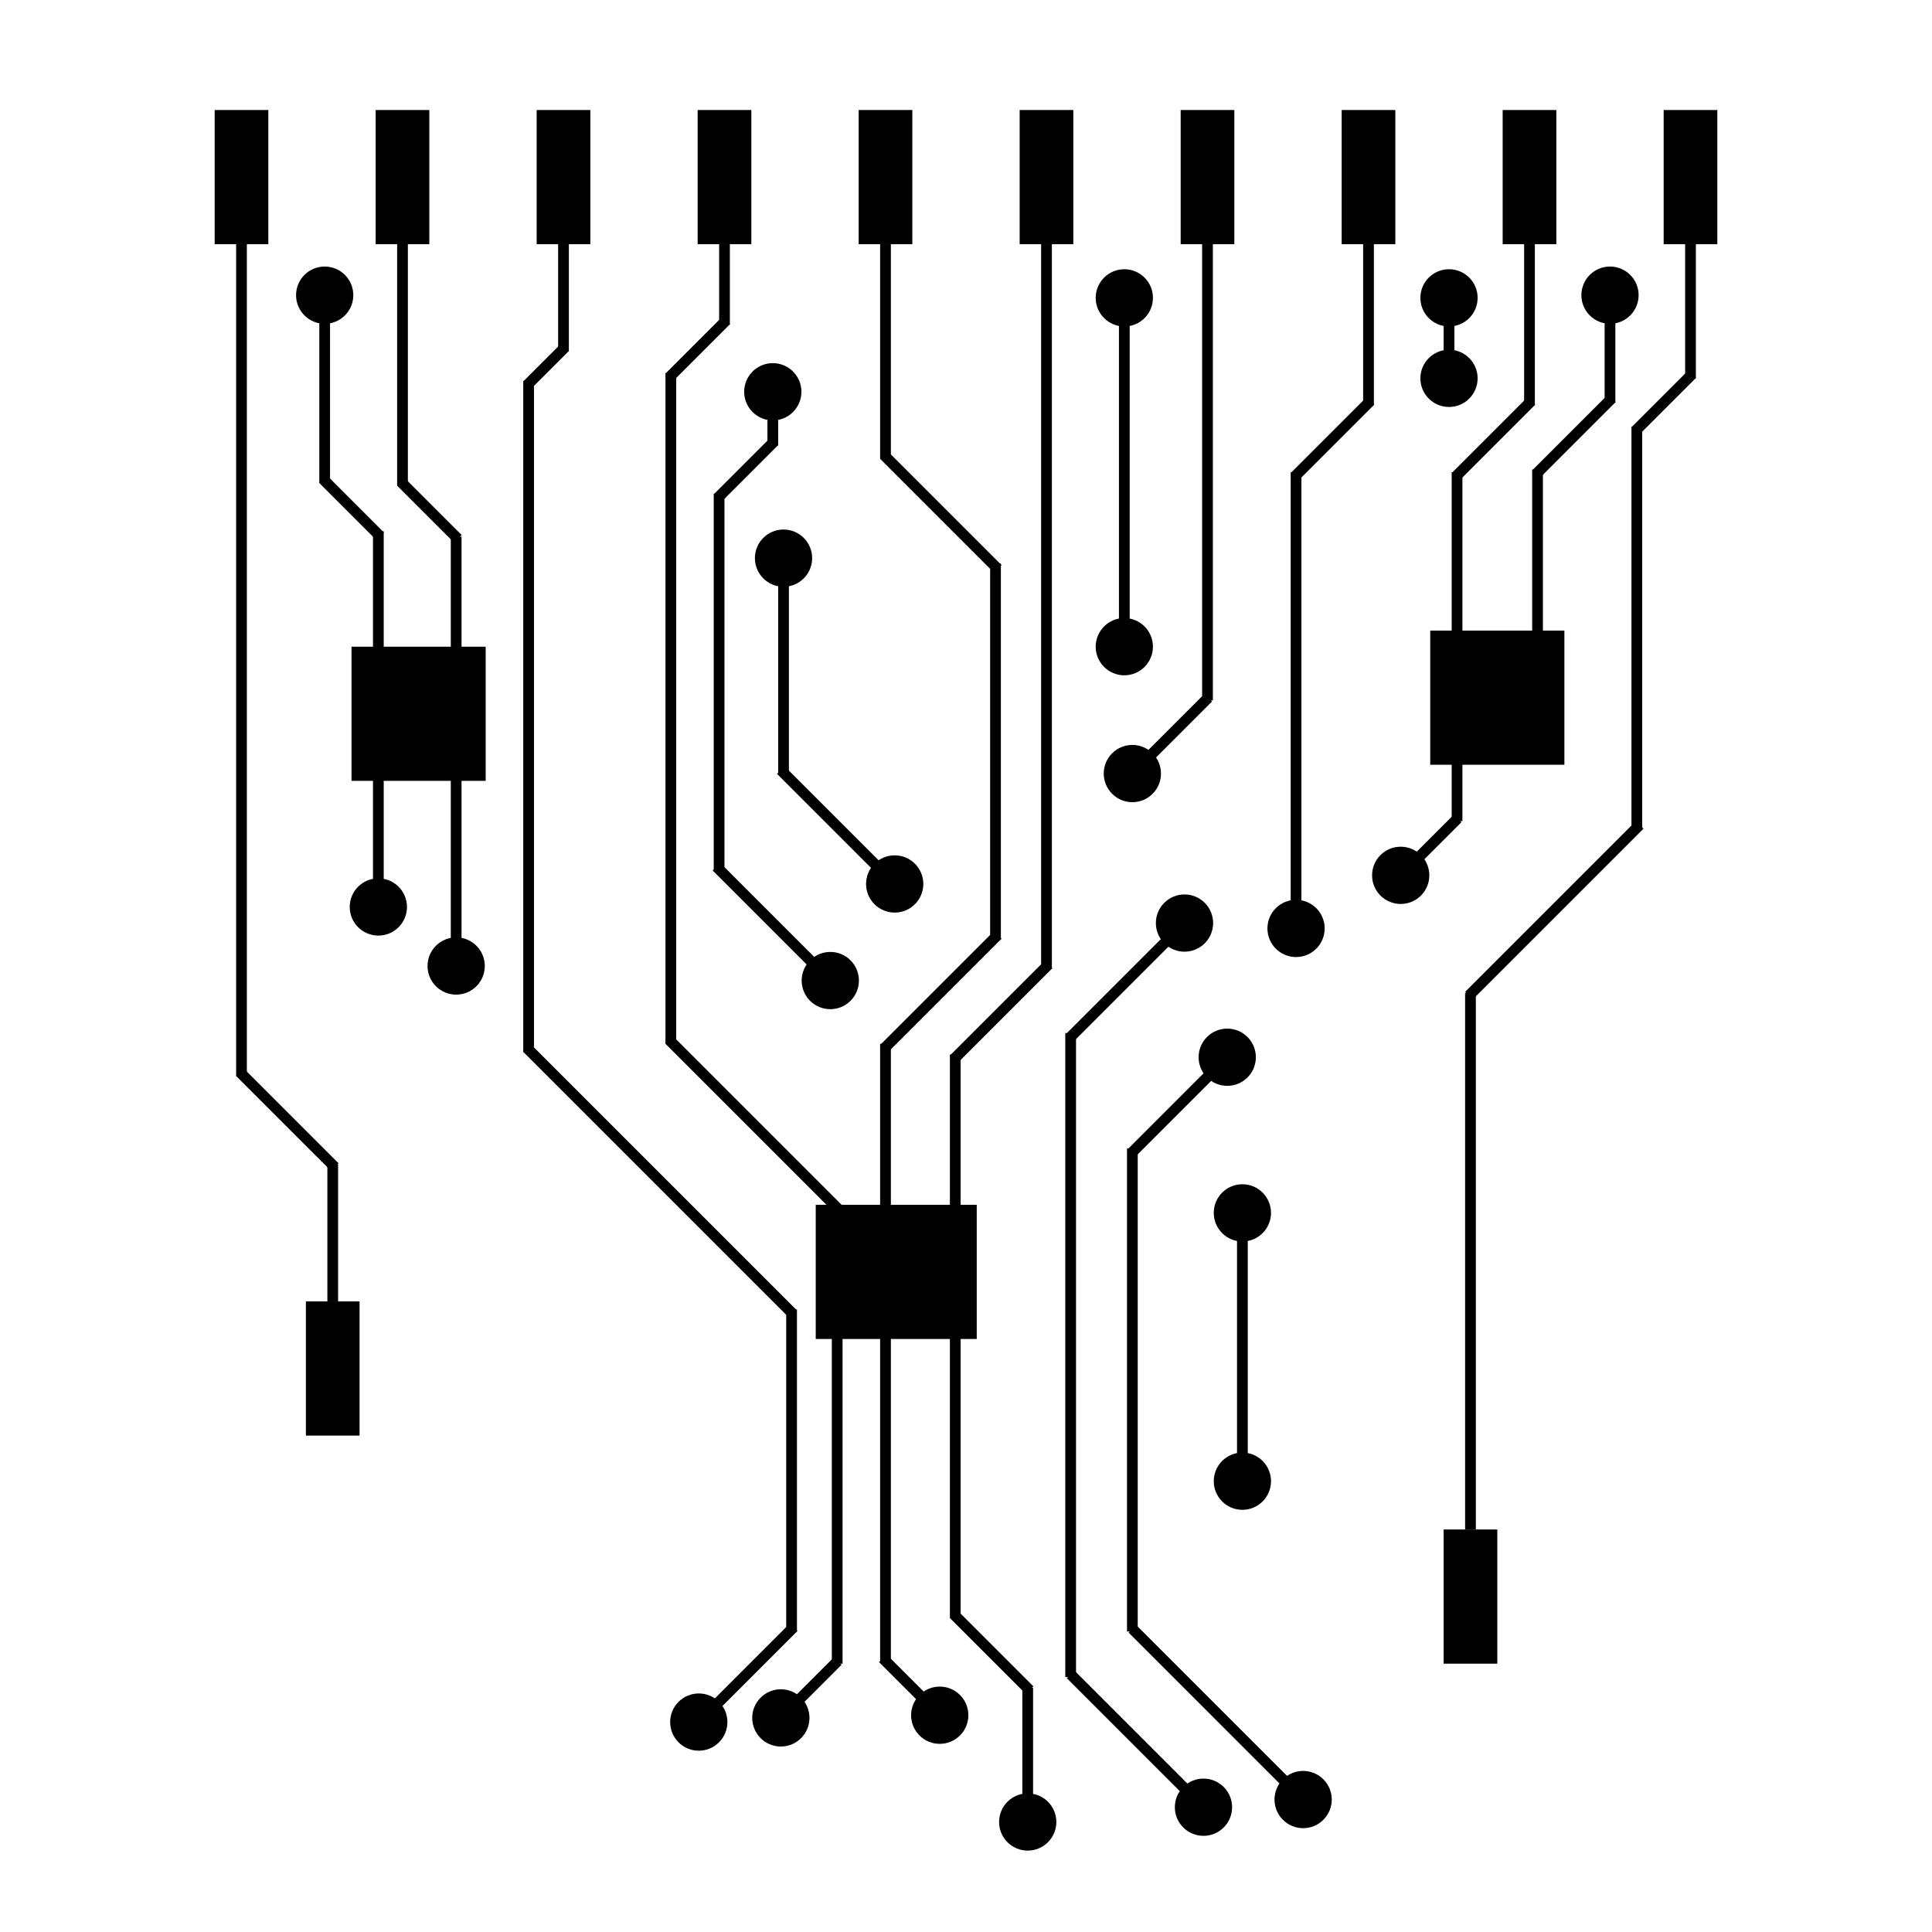 <svg width="720" height="720" viewBox="0 0 720 720" fill="none" xmlns="http://www.w3.org/2000/svg">
<line x1="548" y1="370" x2="548" y2="570" stroke="black" stroke-width="4"/>
<line x1="611.054" y1="307.414" x2="547.414" y2="371.054" stroke="black" stroke-width="4"/>
<line x1="610" y1="159" x2="610" y2="309" stroke="black" stroke-width="4"/>
<line x1="630.627" y1="139.414" x2="609.414" y2="160.627" stroke="black" stroke-width="4"/>
<line x1="630" y1="91" x2="630" y2="141" stroke="black" stroke-width="4"/>
<line x1="573" y1="175" x2="573" y2="235" stroke="black" stroke-width="4"/>
<line x1="600.698" y1="148.414" x2="572.414" y2="176.698" stroke="black" stroke-width="4"/>
<path d="M600 99.333C594.109 99.333 589.333 104.109 589.333 110C589.333 115.891 594.109 120.667 600 120.667C605.891 120.667 610.667 115.891 610.667 110C610.667 104.109 605.891 99.333 600 99.333ZM600 110H598V150H600H602V110H600Z" fill="black"/>
<path d="M529.542 318.671C525.377 314.505 518.623 314.505 514.457 318.671C510.292 322.836 510.292 329.59 514.457 333.756C518.623 337.921 525.377 337.921 529.542 333.756C533.708 329.59 533.708 322.836 529.542 318.671ZM543.213 305L541.799 303.586L520.585 324.799L522 326.213L523.414 327.627L544.627 306.414L543.213 305Z" fill="black"/>
<line x1="543" y1="176" x2="543" y2="306" stroke="black" stroke-width="4"/>
<line x1="570.698" y1="149.414" x2="542.414" y2="177.698" stroke="black" stroke-width="4"/>
<line x1="570" y1="91" x2="570" y2="151" stroke="black" stroke-width="4"/>
<path d="M540 100.333C534.109 100.333 529.333 105.109 529.333 111C529.333 116.891 534.109 121.667 540 121.667C545.891 121.667 550.667 116.891 550.667 111C550.667 105.109 545.891 100.333 540 100.333ZM540 130.333C534.109 130.333 529.333 135.109 529.333 141C529.333 146.891 534.109 151.667 540 151.667C545.891 151.667 550.667 146.891 550.667 141C550.667 135.109 545.891 130.333 540 130.333ZM540 111H538V141H540H542V111H540Z" fill="black"/>
<path d="M483 335.333C477.109 335.333 472.333 340.109 472.333 346C472.333 351.891 477.109 356.667 483 356.667C488.891 356.667 493.667 351.891 493.667 346C493.667 340.109 488.891 335.333 483 335.333ZM483 176H481V346H483H485V176H483Z" fill="black"/>
<line x1="510.698" y1="149.414" x2="482.414" y2="177.698" stroke="black" stroke-width="4"/>
<line x1="510" y1="91" x2="510" y2="151" stroke="black" stroke-width="4"/>
<path d="M463 441.333C457.109 441.333 452.333 446.109 452.333 452C452.333 457.891 457.109 462.667 463 462.667C468.891 462.667 473.667 457.891 473.667 452C473.667 446.109 468.891 441.333 463 441.333ZM463 541.333C457.109 541.333 452.333 546.109 452.333 552C452.333 557.891 457.109 562.667 463 562.667C468.891 562.667 473.667 557.891 473.667 552C473.667 546.109 468.891 541.333 463 541.333ZM463 452H461V552H463H465V452H463Z" fill="black"/>
<path d="M478.097 663.097C473.932 667.263 473.932 674.016 478.097 678.182C482.263 682.348 489.016 682.348 493.182 678.182C497.348 674.016 497.348 667.263 493.182 663.097C489.016 658.932 482.263 658.932 478.097 663.097ZM422 607L420.586 608.414L484.225 672.054L485.64 670.64L487.054 669.225L423.414 605.586L422 607Z" fill="black"/>
<line x1="422" y1="428" x2="422" y2="608" stroke="black" stroke-width="4"/>
<path d="M464.898 386.458C460.732 382.292 453.979 382.292 449.813 386.458C445.647 390.623 445.647 397.377 449.813 401.542C453.979 405.708 460.732 405.708 464.898 401.542C469.064 397.377 469.064 390.623 464.898 386.458ZM457.355 394L455.941 392.586L420.586 427.941L422 429.355L423.414 430.77L458.77 395.414L457.355 394Z" fill="black"/>
<path d="M440.955 665.955C436.789 670.121 436.789 676.874 440.955 681.04C445.121 685.206 451.874 685.206 456.04 681.04C460.206 676.874 460.206 670.121 456.04 665.955C451.874 661.789 445.121 661.789 440.955 665.955ZM399 624L397.586 625.414L447.083 674.912L448.497 673.497L449.912 672.083L400.414 622.586L399 624Z" fill="black"/>
<line x1="399" y1="385" x2="399" y2="625" stroke="black" stroke-width="4"/>
<path d="M448.969 336.458C444.804 332.292 438.05 332.292 433.884 336.458C429.719 340.623 429.719 347.377 433.884 351.542C438.05 355.708 444.804 355.708 448.969 351.542C453.135 347.377 453.135 340.623 448.969 336.458ZM441.427 344L440.013 342.586L397.586 385.012L399 386.426L400.415 387.841L442.841 345.414L441.427 344Z" fill="black"/>
<path d="M429.542 280.742C425.377 276.576 418.623 276.576 414.457 280.742C410.292 284.907 410.292 291.661 414.457 295.827C418.623 299.992 425.377 299.992 429.542 295.827C433.708 291.661 433.708 284.907 429.542 280.742ZM450.284 260L448.87 258.586L420.586 286.87L422 288.284L423.414 289.698L451.698 261.414L450.284 260Z" fill="black"/>
<line x1="450" y1="91" x2="450" y2="261" stroke="black" stroke-width="4"/>
<path d="M419 100.333C413.109 100.333 408.333 105.109 408.333 111C408.333 116.891 413.109 121.667 419 121.667C424.891 121.667 429.667 116.891 429.667 111C429.667 105.109 424.891 100.333 419 100.333ZM419 230.333C413.109 230.333 408.333 235.109 408.333 241C408.333 246.891 413.109 251.667 419 251.667C424.891 251.667 429.667 246.891 429.667 241C429.667 235.109 424.891 230.333 419 230.333ZM419 111H417V241H419H421V111H419Z" fill="black"/>
<path d="M383 668.333C377.109 668.333 372.333 673.109 372.333 679C372.333 684.891 377.109 689.667 383 689.667C388.891 689.667 393.667 684.891 393.667 679C393.667 673.109 388.891 668.333 383 668.333ZM383 629H381V679H383H385V629H383Z" fill="black"/>
<line x1="355.414" y1="601.586" x2="383.698" y2="629.87" stroke="black" stroke-width="4"/>
<line x1="356" y1="393" x2="356" y2="603" stroke="black" stroke-width="4"/>
<line x1="390.77" y1="359.414" x2="355.414" y2="394.77" stroke="black" stroke-width="4"/>
<line x1="390" y1="91" x2="390" y2="361" stroke="black" stroke-width="4"/>
<path d="M342.671 631.671C338.505 635.836 338.505 642.59 342.671 646.756C346.836 650.921 353.59 650.921 357.756 646.756C361.921 642.59 361.921 635.836 357.756 631.671C353.59 627.505 346.836 627.505 342.671 631.671ZM329 618L327.586 619.414L348.799 640.627L350.213 639.213L351.627 637.799L330.414 616.586L329 618Z" fill="black"/>
<line x1="330" y1="389" x2="330" y2="619" stroke="black" stroke-width="4"/>
<line x1="371.841" y1="348.414" x2="329.415" y2="390.841" stroke="black" stroke-width="4"/>
<line x1="371" y1="210" x2="371" y2="350" stroke="black" stroke-width="4"/>
<line x1="329.414" y1="169.586" x2="371.841" y2="212.012" stroke="black" stroke-width="4"/>
<line x1="330" y1="91" x2="330" y2="171" stroke="black" stroke-width="4"/>
<path d="M340.969 336.969C345.135 332.803 345.135 326.049 340.969 321.884C336.804 317.718 330.05 317.718 325.884 321.884C321.719 326.049 321.719 332.803 325.884 336.969C330.05 341.134 336.804 341.134 340.969 336.969ZM333.427 329.426L334.841 328.012L292.415 285.586L291 287L289.586 288.414L332.013 330.84L333.427 329.426Z" fill="black"/>
<path d="M292 197.333C286.109 197.333 281.333 202.109 281.333 208C281.333 213.891 286.109 218.667 292 218.667C297.891 218.667 302.667 213.891 302.667 208C302.667 202.109 297.891 197.333 292 197.333ZM292 208H290V288H292H294V208H292Z" fill="black"/>
<path d="M316.969 372.969C321.135 368.803 321.135 362.049 316.969 357.884C312.804 353.718 306.05 353.718 301.884 357.884C297.719 362.049 297.719 368.803 301.884 372.969C306.05 377.134 312.804 377.134 316.969 372.969ZM309.427 365.426L310.841 364.012L268.415 321.586L267 323L265.586 324.414L308.013 366.84L309.427 365.426Z" fill="black"/>
<line x1="267.986" y1="183.992" x2="267.986" y2="323.992" stroke="black" stroke-width="4"/>
<line x1="288.627" y1="164.414" x2="267.414" y2="185.627" stroke="black" stroke-width="4"/>
<path d="M288 135.333C282.109 135.333 277.333 140.109 277.333 146C277.333 151.891 282.109 156.667 288 156.667C293.891 156.667 298.667 151.891 298.667 146C298.667 140.109 293.891 135.333 288 135.333ZM288 146H286V166H288H290V146H288Z" fill="black"/>
<path d="M298.542 632.671C294.377 628.505 287.623 628.505 283.457 632.671C279.292 636.836 279.292 643.59 283.457 647.756C287.623 651.921 294.377 651.921 298.542 647.756C302.708 643.59 302.708 636.836 298.542 632.671ZM312.213 619L310.799 617.586L289.585 638.799L291 640.213L292.414 641.627L313.627 620.414L312.213 619Z" fill="black"/>
<line x1="312" y1="450" x2="312" y2="620" stroke="black" stroke-width="4"/>
<line x1="249.414" y1="387.586" x2="313.054" y2="451.225" stroke="black" stroke-width="4"/>
<line x1="250" y1="139" x2="250" y2="389" stroke="black" stroke-width="4"/>
<line x1="270.627" y1="119.414" x2="249.414" y2="140.627" stroke="black" stroke-width="4"/>
<line x1="270" y1="91" x2="270" y2="121" stroke="black" stroke-width="4"/>
<path d="M267.957 634.227C263.791 630.061 257.037 630.061 252.872 634.227C248.706 638.393 248.706 645.146 252.872 649.312C257.037 653.477 263.791 653.477 267.957 649.312C272.122 645.146 272.122 638.393 267.957 634.227ZM295.77 606.414L294.355 605L259 640.355L260.414 641.769L261.828 643.184L297.184 607.828L295.77 606.414Z" fill="black"/>
<line x1="295" y1="488" x2="295" y2="608" stroke="black" stroke-width="4"/>
<line x1="196.414" y1="390.586" x2="295.409" y2="489.581" stroke="black" stroke-width="4"/>
<line x1="197" y1="142" x2="197" y2="392" stroke="black" stroke-width="4"/>
<line x1="210.556" y1="129.414" x2="196.414" y2="143.556" stroke="black" stroke-width="4"/>
<line x1="210" y1="91" x2="210" y2="131" stroke="black" stroke-width="4"/>
<path d="M170 349.333C164.109 349.333 159.333 354.109 159.333 360C159.333 365.891 164.109 370.667 170 370.667C175.891 370.667 180.667 365.891 180.667 360C180.667 354.109 175.891 349.333 170 349.333ZM170 200H168V360H170H172V200H170Z" fill="black"/>
<line x1="149.414" y1="179.586" x2="170.627" y2="200.799" stroke="black" stroke-width="4"/>
<line x1="150" y1="91" x2="150" y2="181" stroke="black" stroke-width="4"/>
<path d="M141 327.333C135.109 327.333 130.333 332.109 130.333 338C130.333 343.891 135.109 348.667 141 348.667C146.891 348.667 151.667 343.891 151.667 338C151.667 332.109 146.891 327.333 141 327.333ZM141 198H139L139 338H141H143L143 198H141Z" fill="black"/>
<line x1="120.414" y1="178.586" x2="141.627" y2="199.799" stroke="black" stroke-width="4"/>
<path d="M121 99.333C115.109 99.333 110.333 104.109 110.333 110C110.333 115.891 115.109 120.667 121 120.667C126.891 120.667 131.667 115.891 131.667 110C131.667 104.109 126.891 99.333 121 99.333ZM121 110H119V180H121H123V110H121Z" fill="black"/>
<line x1="124" y1="434" x2="124" y2="485" stroke="black" stroke-width="4"/>
<line x1="89.414" y1="399.586" x2="124.77" y2="434.941" stroke="black" stroke-width="4"/>
<line x1="90" y1="91" x2="90" y2="401" stroke="black" stroke-width="4"/>
<rect x="538" y="570" width="20" height="50" fill="black"/>
<rect x="533" y="235" width="50" height="50" fill="black"/>
<rect x="304" y="449" width="60" height="50" fill="black"/>
<rect x="131" y="241" width="50" height="50" fill="black"/>
<rect x="114" y="485" width="20" height="50" fill="black"/>
<rect x="620" y="41" width="20" height="50" fill="black"/>
<rect x="560" y="41" width="20" height="50" fill="black"/>
<rect x="500" y="41" width="20" height="50" fill="black"/>
<rect x="440" y="41" width="20" height="50" fill="black"/>
<rect x="380" y="41" width="20" height="50" fill="black"/>
<rect x="320" y="41" width="20" height="50" fill="black"/>
<rect x="260" y="41" width="20" height="50" fill="black"/>
<rect x="200" y="41" width="20" height="50" fill="black"/>
<rect x="140" y="41" width="20" height="50" fill="black"/>
<rect x="80" y="41" width="20" height="50" fill="black"/>
</svg>
